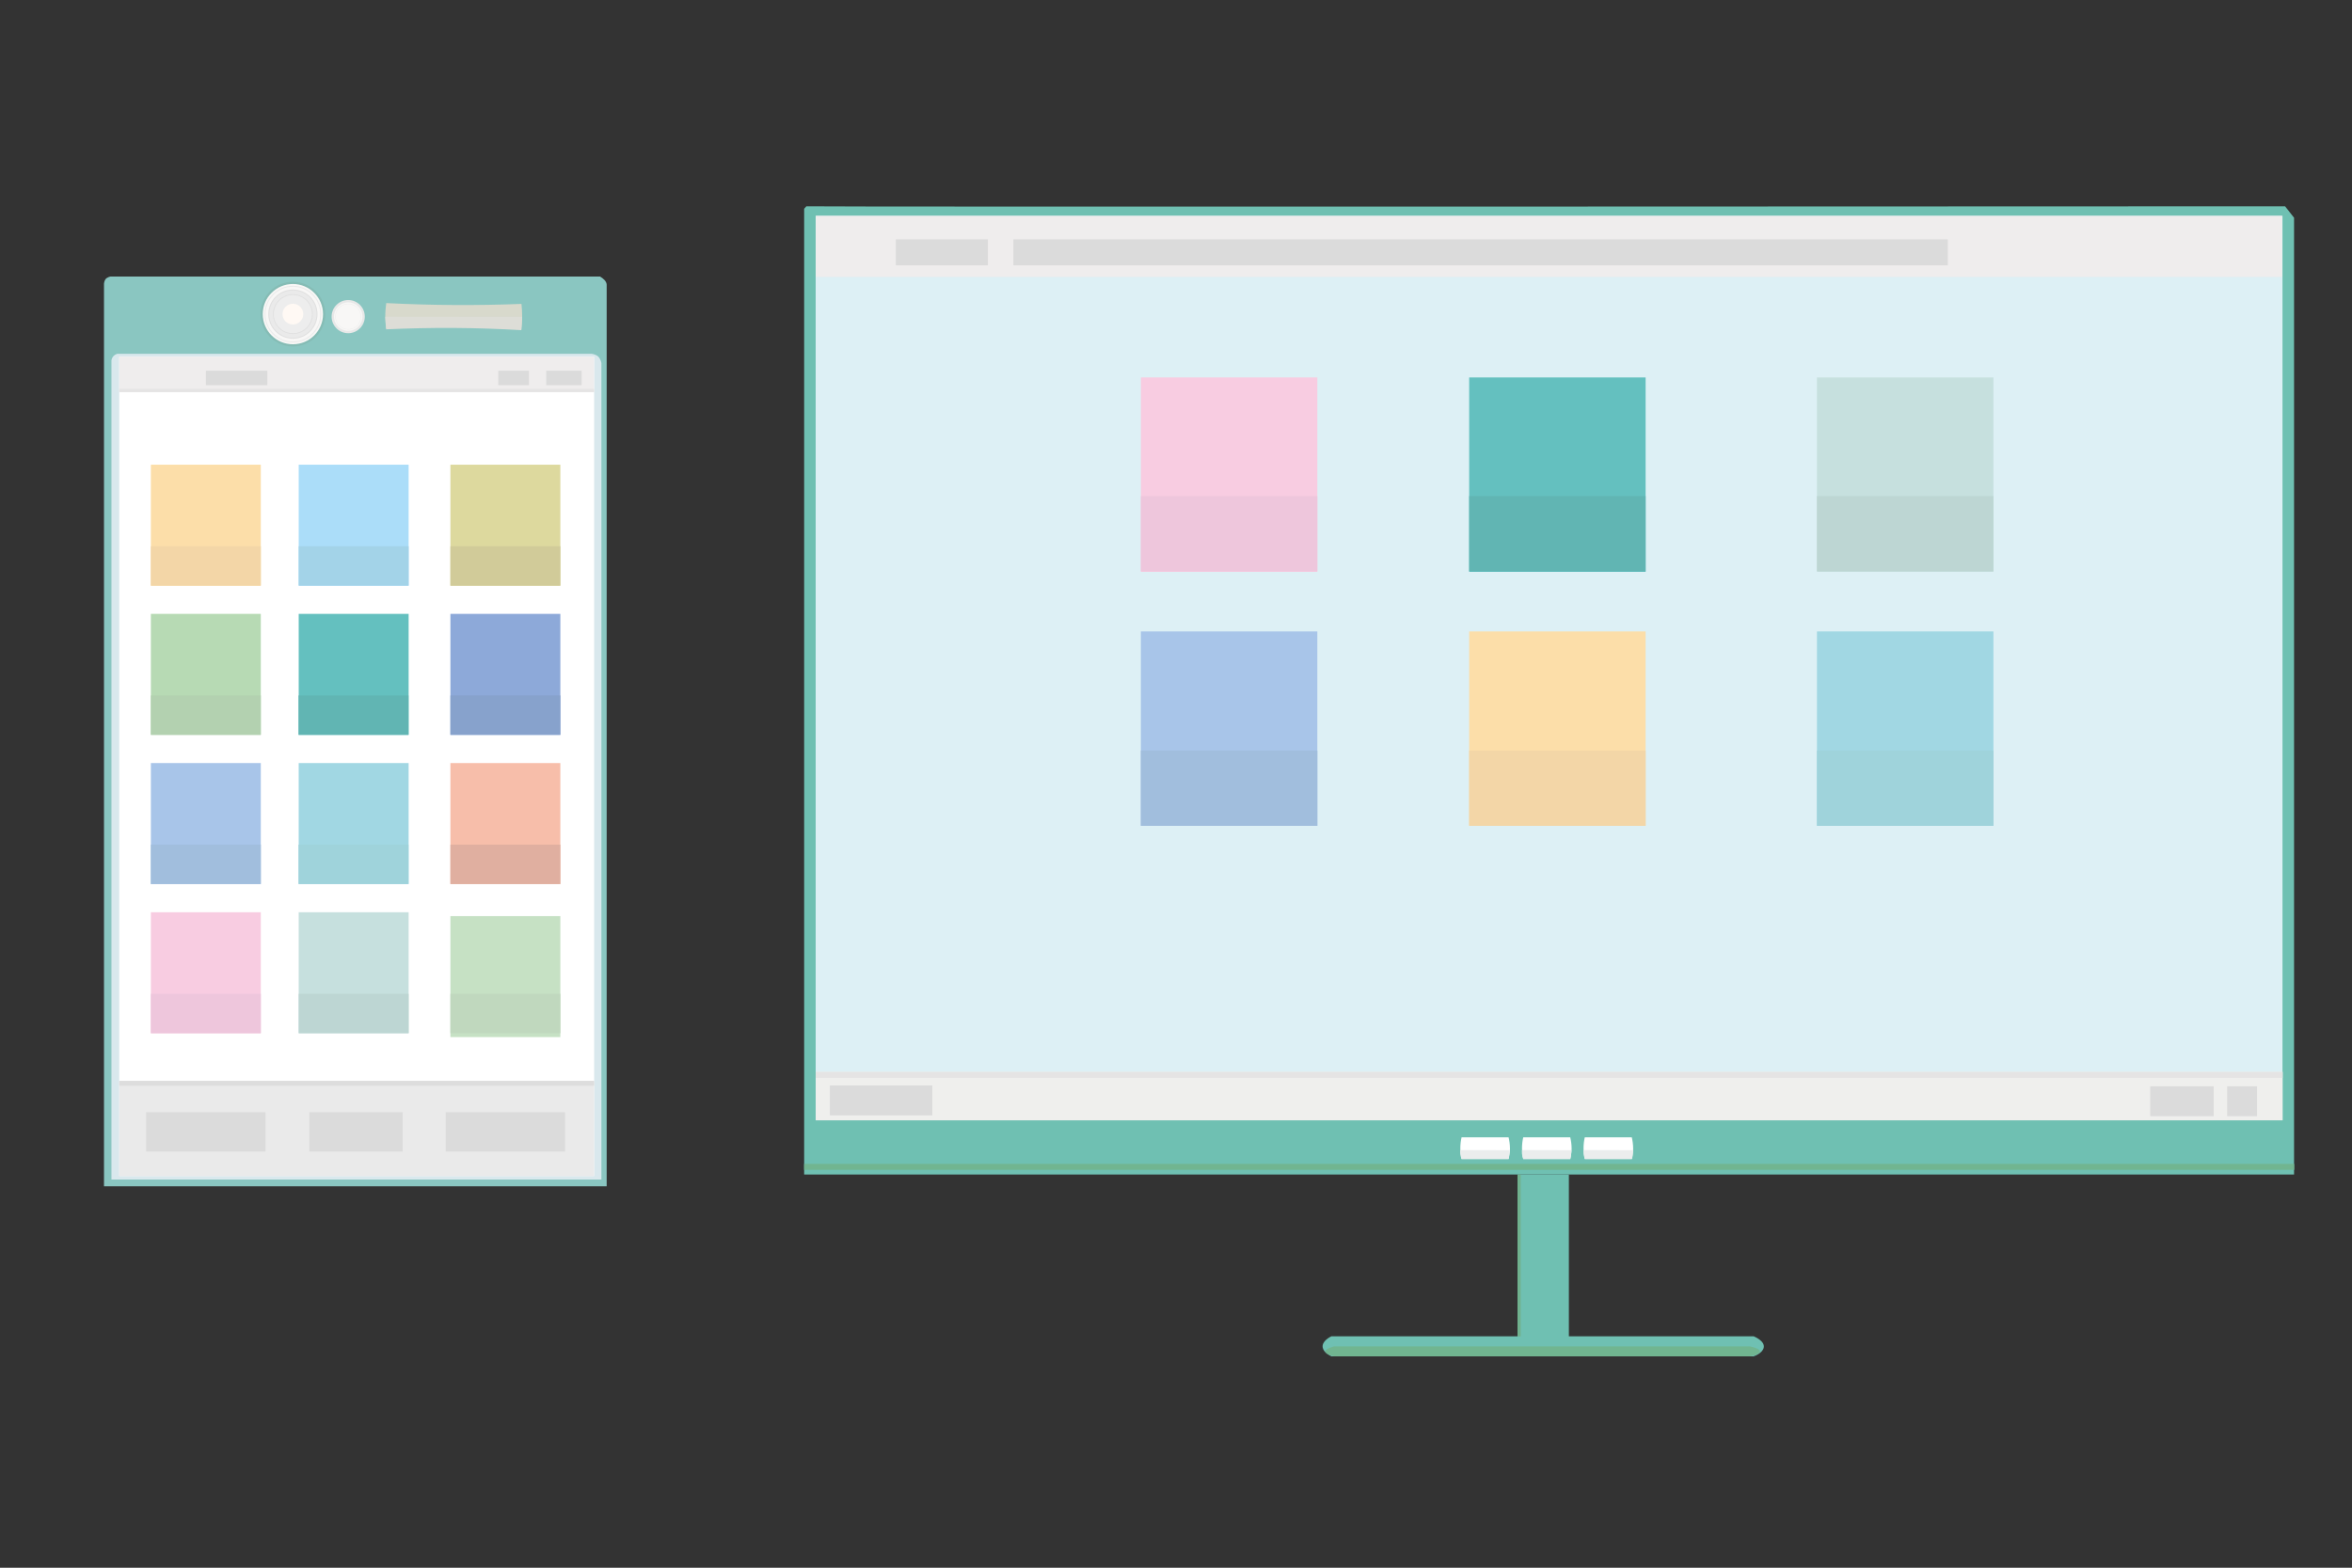 <?xml version="1.0" encoding="utf-8"?>
<!-- Generator: Adobe Illustrator 25.2.1, SVG Export Plug-In . SVG Version: 6.00 Build 0)  -->
<svg version="1.1" id="Capa_1" xmlns="http://www.w3.org/2000/svg" xmlns:xlink="http://www.w3.org/1999/xlink" x="0px" y="0px"
	 viewBox="0 0 170.08 113.39" style="enable-background:new 0 0 170.08 113.39;" xml:space="preserve">
<rect x="0" y="0" width="170.08" height="113.39" fill="#333333" stroke="none"/>
<style type="text/css">
	.st0{fill:#E3EAC5;}
	.st1{fill:#6FC0B2;}
	.st2{fill:#DDF0F5;}
	.st3{fill:#E3F3F9;}
	.st4{fill:#C6E0DE;}
	.st5{fill:#EFEDED;}
	.st6{fill:#FFFFFF;}
	.st7{fill:#DBDBDB;}
	.st8{fill:#BDD6D3;}
	.st9{fill:#A1D7E3;}
	.st10{fill:#9FD3DB;}
	.st11{fill:#64C0BF;}
	.st12{fill:#61B5B3;}
	.st13{fill:#FCDEA9;}
	.st14{fill:#F3D6A7;}
	.st15{fill:#A8C5E9;}
	.st16{fill:#A1BEDD;}
	.st17{fill:#F8CCE1;}
	.st18{fill:#EEC6DC;}
	.st19{fill:#71B590;}
	.st20{fill:#70B28E;}
	.st21{fill:#EBEDED;}
	.st22{fill:#EFEFED;}
	.st23{fill:#E5E4E4;}
	.st24{fill:#8AC6C1;}
	.st25{fill:#D9E8ED;}
	.st26{fill:#E8E8E8;}
	.st27{fill:#85BCB5;}
	.st28{fill:#F8F7F6;}
	.st29{fill:#EAEAEA;}
	.st30{fill:#E0E0E0;}
	.st31{fill:#EDEDED;}
	.st32{fill:#D8D9CC;}
	.st33{fill:#FFF9F4;}
	.st34{fill:#B7DAB4;}
	.st35{fill:#ABDDF9;}
	.st36{fill:#DDD99E;}
	.st37{fill:#8DA9D9;}
	.st38{fill:#F7BEAA;}
	.st39{fill:#C6E1C4;}
	.st40{fill:#C0D8BE;}
	.st41{fill:#E0AFA0;}
	.st42{fill:#B3D1B0;}
	.st43{fill:#87A2CC;}
	.st44{fill:#D1CB99;}
	.st45{fill:#A3D3E8;}
	.st46{fill:#DDDDDD;}
	.st47{fill:#DDDDD7;}
</style>
<path class="st0" d="M19.94,104.87"/>
<path class="st1" d="M165.89,84.95H58.15c0-34.65,0-69.85,0-69.85c0,0,0.16-0.18,0.16-0.18c0,0,0,0,0,0c0.1,0.05,106.93,0,106.93,0
	c0,0,0.65,0.83,0.65,0.83C165.89,15.75,165.89,81.84,165.89,84.95z"/>
<rect x="58.99" y="15.61" transform="matrix(-1 -1.224647e-16 1.224647e-16 -1 224.044 96.637)" class="st2" width="106.07" height="65.41"/>
<path class="st3" d="M59.67,15.41"/>
<rect x="131.39" y="27.3" class="st4" width="12.76" height="14.06"/>
<rect x="58.99" y="15.61" class="st5" width="106.04" height="4.42"/>
<path class="st6" d="M109.09,83.83h-3.4c-0.05-0.2-0.08-0.45-0.09-0.75c0-0.33,0.04-0.61,0.09-0.82c1.13,0,2.27,0,3.4,0
	c0.05,0.21,0.1,0.5,0.1,0.84C109.18,83.39,109.13,83.64,109.09,83.83z"/>
<rect x="73.28" y="17.31" class="st7" width="67.57" height="1.88"/>
<rect x="64.78" y="17.31" class="st7" width="6.66" height="1.88"/>
<rect x="131.39" y="35.88" class="st8" width="12.76" height="5.44"/>
<rect x="131.39" y="45.67" class="st9" width="12.76" height="14.06"/>
<rect x="131.39" y="54.29" class="st10" width="12.76" height="5.44"/>
<rect x="106.24" y="27.3" class="st11" width="12.76" height="14.06"/>
<rect x="106.24" y="35.88" class="st12" width="12.76" height="5.44"/>
<rect x="106.24" y="45.67" class="st13" width="12.76" height="14.06"/>
<rect x="106.24" y="54.29" class="st14" width="12.76" height="5.44"/>
<rect x="82.5" y="45.67" class="st15" width="12.76" height="14.06"/>
<rect x="82.5" y="54.29" class="st16" width="12.76" height="5.44"/>
<rect x="82.5" y="27.3" class="st17" width="12.76" height="14.06"/>
<rect x="82.5" y="35.88" class="st18" width="12.76" height="5.44"/>
<rect x="109.74" y="84.95" class="st1" width="3.71" height="12.07"/>
<path class="st1" d="M126.81,98.1H96.28c-0.12-0.06-0.56-0.27-0.63-0.63c-0.09-0.47,0.55-0.78,0.63-0.82c10.18,0,20.35,0,30.53,0
	c0.04,0.02,0.83,0.33,0.73,0.82C127.46,97.86,126.9,98.07,126.81,98.1z"/>
<path class="st19" d="M126.54,98.1H96.47c-0.12-0.03-0.55-0.14-0.62-0.31c-0.09-0.23,0.54-0.39,0.62-0.41c10.02,0,20.05,0,30.07,0
	c0.04,0.01,0.82,0.16,0.72,0.41C127.18,97.98,126.63,98.09,126.54,98.1z"/>
<rect x="109.74" y="84.95" class="st20" width="0.23" height="11.71"/>
<path class="st21" d="M109.09,83.83c-1.13,0-2.27,0-3.4,0c-0.04-0.09-0.07-0.22-0.09-0.37c-0.01-0.11-0.01-0.2,0-0.28
	c1.19,0,2.38,0.01,3.57,0.01c0,0.08,0,0.18-0.02,0.28C109.14,83.61,109.12,83.73,109.09,83.83z"/>
<path class="st6" d="M113.55,83.83h-3.4c-0.05-0.2-0.08-0.45-0.09-0.75c0-0.33,0.04-0.61,0.09-0.82c1.13,0,2.27,0,3.4,0
	c0.05,0.21,0.1,0.5,0.1,0.84C113.64,83.39,113.59,83.64,113.55,83.83z"/>
<path class="st21" d="M113.55,83.83c-1.13,0-2.27,0-3.4,0c-0.04-0.09-0.07-0.22-0.09-0.37c-0.01-0.11-0.01-0.2,0-0.28
	c1.19,0,2.38,0.01,3.57,0.01c0,0.08,0,0.18-0.02,0.28C113.61,83.61,113.58,83.73,113.55,83.83z"/>
<path class="st6" d="M118,83.83h-3.4c-0.05-0.2-0.08-0.45-0.09-0.75c0-0.33,0.04-0.61,0.09-0.82c1.13,0,2.27,0,3.4,0
	c0.05,0.21,0.1,0.5,0.1,0.84C118.09,83.39,118.05,83.64,118,83.83z"/>
<path class="st21" d="M118.01,83.83c-1.13,0-2.27,0-3.4,0c-0.04-0.09-0.07-0.22-0.09-0.37c-0.01-0.11-0.01-0.2,0-0.28
	c1.19,0,2.38,0.01,3.57,0.01c0,0.08,0,0.18-0.02,0.28C118.07,83.61,118.04,83.73,118.01,83.83z"/>
<rect x="58.99" y="77.53" class="st22" width="106.07" height="3.5"/>
<rect x="60.01" y="78.51" class="st7" width="7.41" height="2.16"/>
<rect x="161.05" y="78.57" class="st7" width="2.16" height="2.16"/>
<rect x="155.49" y="78.57" class="st7" width="4.59" height="2.16"/>
<rect x="58.99" y="77.53" class="st23" width="106.07" height="0.43"/>
<rect x="58.15" y="84.18" class="st19" width="107.75" height="0.43"/>
<path class="st24" d="M43.87,85.8H7.52c0-0.59,0-65.29,0-65.29c0,0,0.02-0.2,0.12-0.33C7.76,20.05,7.98,20,7.98,20
	c23.61,0,35.41,0,35.41,0c0.25,0.15,0.46,0.34,0.48,0.58C43.87,20.61,43.87,20.63,43.87,85.8z"/>
<path class="st25" d="M8.48,25.59c0,0,22.22,0,29.74,0c0.69,0,4.56,0,4.56,0l0,0c0,0,0.3,0.03,0.48,0.2
	c0.18,0.17,0.23,0.47,0.23,0.47l0,0c0,0,0,55.69,0,59.05c-11.81,0-23.62,0-35.43,0c0-40.28,0-59.26,0-59.26c0,0,0,0,0,0
	c0,0,0.03-0.17,0.13-0.28C8.3,25.64,8.48,25.59,8.48,25.59L8.48,25.59z"/>
<circle class="st26" cx="25.18" cy="22.9" r="1.2"/>
<circle class="st27" cx="21.18" cy="22.72" r="2.34"/>
<rect x="8.62" y="25.8" transform="matrix(-1 -1.224647e-16 1.224647e-16 -1 51.583 110.856)" class="st6" width="34.34" height="59.25"/>
<circle class="st28" cx="21.18" cy="22.72" r="2.18"/>
<circle class="st28" cx="25.18" cy="22.9" r="1.03"/>
<circle class="st29" cx="21.18" cy="22.72" r="2.05"/>
<circle class="st29" cx="25.18" cy="22.9" r="0.93"/>
<circle class="st28" cx="21.18" cy="22.72" r="1.98"/>
<circle class="st28" cx="25.18" cy="22.9" r="0.91"/>
<circle class="st30" cx="21.18" cy="22.72" r="1.78"/>
<circle class="st29" cx="21.18" cy="22.72" r="1.71"/>
<circle class="st30" cx="21.18" cy="22.72" r="1.44"/>
<circle class="st31" cx="21.18" cy="22.72" r="1.38"/>
<path class="st32" d="M37.7,23.8c-1.58-0.08-3.23-0.13-4.95-0.14c-1.67-0.01-3.29,0.02-4.83,0.08c-0.03-0.25-0.06-0.52-0.06-0.83
	c0-0.37,0.03-0.71,0.07-0.99c1.57,0.08,3.2,0.13,4.9,0.14c1.69,0.01,3.32-0.02,4.88-0.08c0.03,0.28,0.05,0.59,0.05,0.94
	C37.76,23.24,37.73,23.54,37.7,23.8z"/>
<path class="st0" d="M10.64,90.43"/>
<circle class="st33" cx="21.18" cy="22.72" r="0.75"/>
<path class="st3" d="M8.67,25.48"/>
<rect x="10.91" y="33.61" class="st13" width="7.95" height="8.75"/>
<rect x="10.91" y="44.4" class="st34" width="7.95" height="8.75"/>
<rect x="10.91" y="55.19" class="st15" width="7.95" height="8.75"/>
<rect x="10.91" y="65.98" class="st17" width="7.95" height="8.75"/>
<rect x="21.6" y="33.61" class="st35" width="7.95" height="8.75"/>
<rect x="32.57" y="33.61" class="st36" width="7.95" height="8.75"/>
<rect x="21.6" y="44.4" class="st11" width="7.95" height="8.75"/>
<rect x="32.57" y="44.4" class="st37" width="7.95" height="8.75"/>
<rect x="32.57" y="55.19" class="st38" width="7.95" height="8.75"/>
<rect x="32.57" y="66.26" class="st39" width="7.95" height="8.75"/>
<rect x="21.6" y="55.19" class="st9" width="7.95" height="8.75"/>
<rect x="21.6" y="65.98" class="st4" width="7.95" height="8.75"/>
<rect x="8.62" y="25.8" class="st5" width="34.34" height="2.56"/>
<rect x="8.62" y="78.18" class="st29" width="34.34" height="6.88"/>
<rect x="10.57" y="80.44" class="st7" width="8.63" height="2.85"/>
<rect x="22.37" y="80.44" class="st7" width="6.75" height="2.85"/>
<rect x="32.23" y="80.44" class="st7" width="8.63" height="2.85"/>
<rect x="39.5" y="26.81" class="st7" width="2.56" height="1.05"/>
<rect x="36.03" y="26.81" class="st7" width="2.22" height="1.05"/>
<rect x="14.89" y="26.81" class="st7" width="4.44" height="1.05"/>
<rect x="21.6" y="71.88" class="st8" width="7.95" height="2.85"/>
<rect x="32.57" y="71.88" class="st40" width="7.95" height="2.85"/>
<rect x="10.91" y="71.88" class="st18" width="7.95" height="2.85"/>
<rect x="10.91" y="61.09" class="st16" width="7.95" height="2.85"/>
<rect x="21.59" y="61.09" class="st10" width="7.95" height="2.85"/>
<rect x="32.57" y="61.09" class="st41" width="7.95" height="2.85"/>
<rect x="10.91" y="50.3" class="st42" width="7.95" height="2.85"/>
<rect x="21.59" y="50.3" class="st12" width="7.95" height="2.85"/>
<rect x="32.57" y="50.3" class="st43" width="7.95" height="2.85"/>
<rect x="32.57" y="39.51" class="st44" width="7.95" height="2.85"/>
<rect x="21.6" y="39.51" class="st45" width="7.95" height="2.85"/>
<rect x="10.91" y="39.51" class="st14" width="7.95" height="2.85"/>
<rect x="8.62" y="78.18" class="st46" width="34.34" height="0.35"/>
<path class="st47" d="M37.7,23.88c-1.55-0.09-3.18-0.15-4.88-0.16c-1.71-0.01-3.34,0.03-4.9,0.1c-0.02-0.3-0.04-0.61-0.06-0.91
	c3.3,0,6.6,0.01,9.9,0.01C37.74,23.24,37.72,23.56,37.7,23.88z"/>
<path class="st24" d="M43.87,20"/>
<rect x="8.62" y="28.13" class="st23" width="34.34" height="0.23"/>
</svg>
